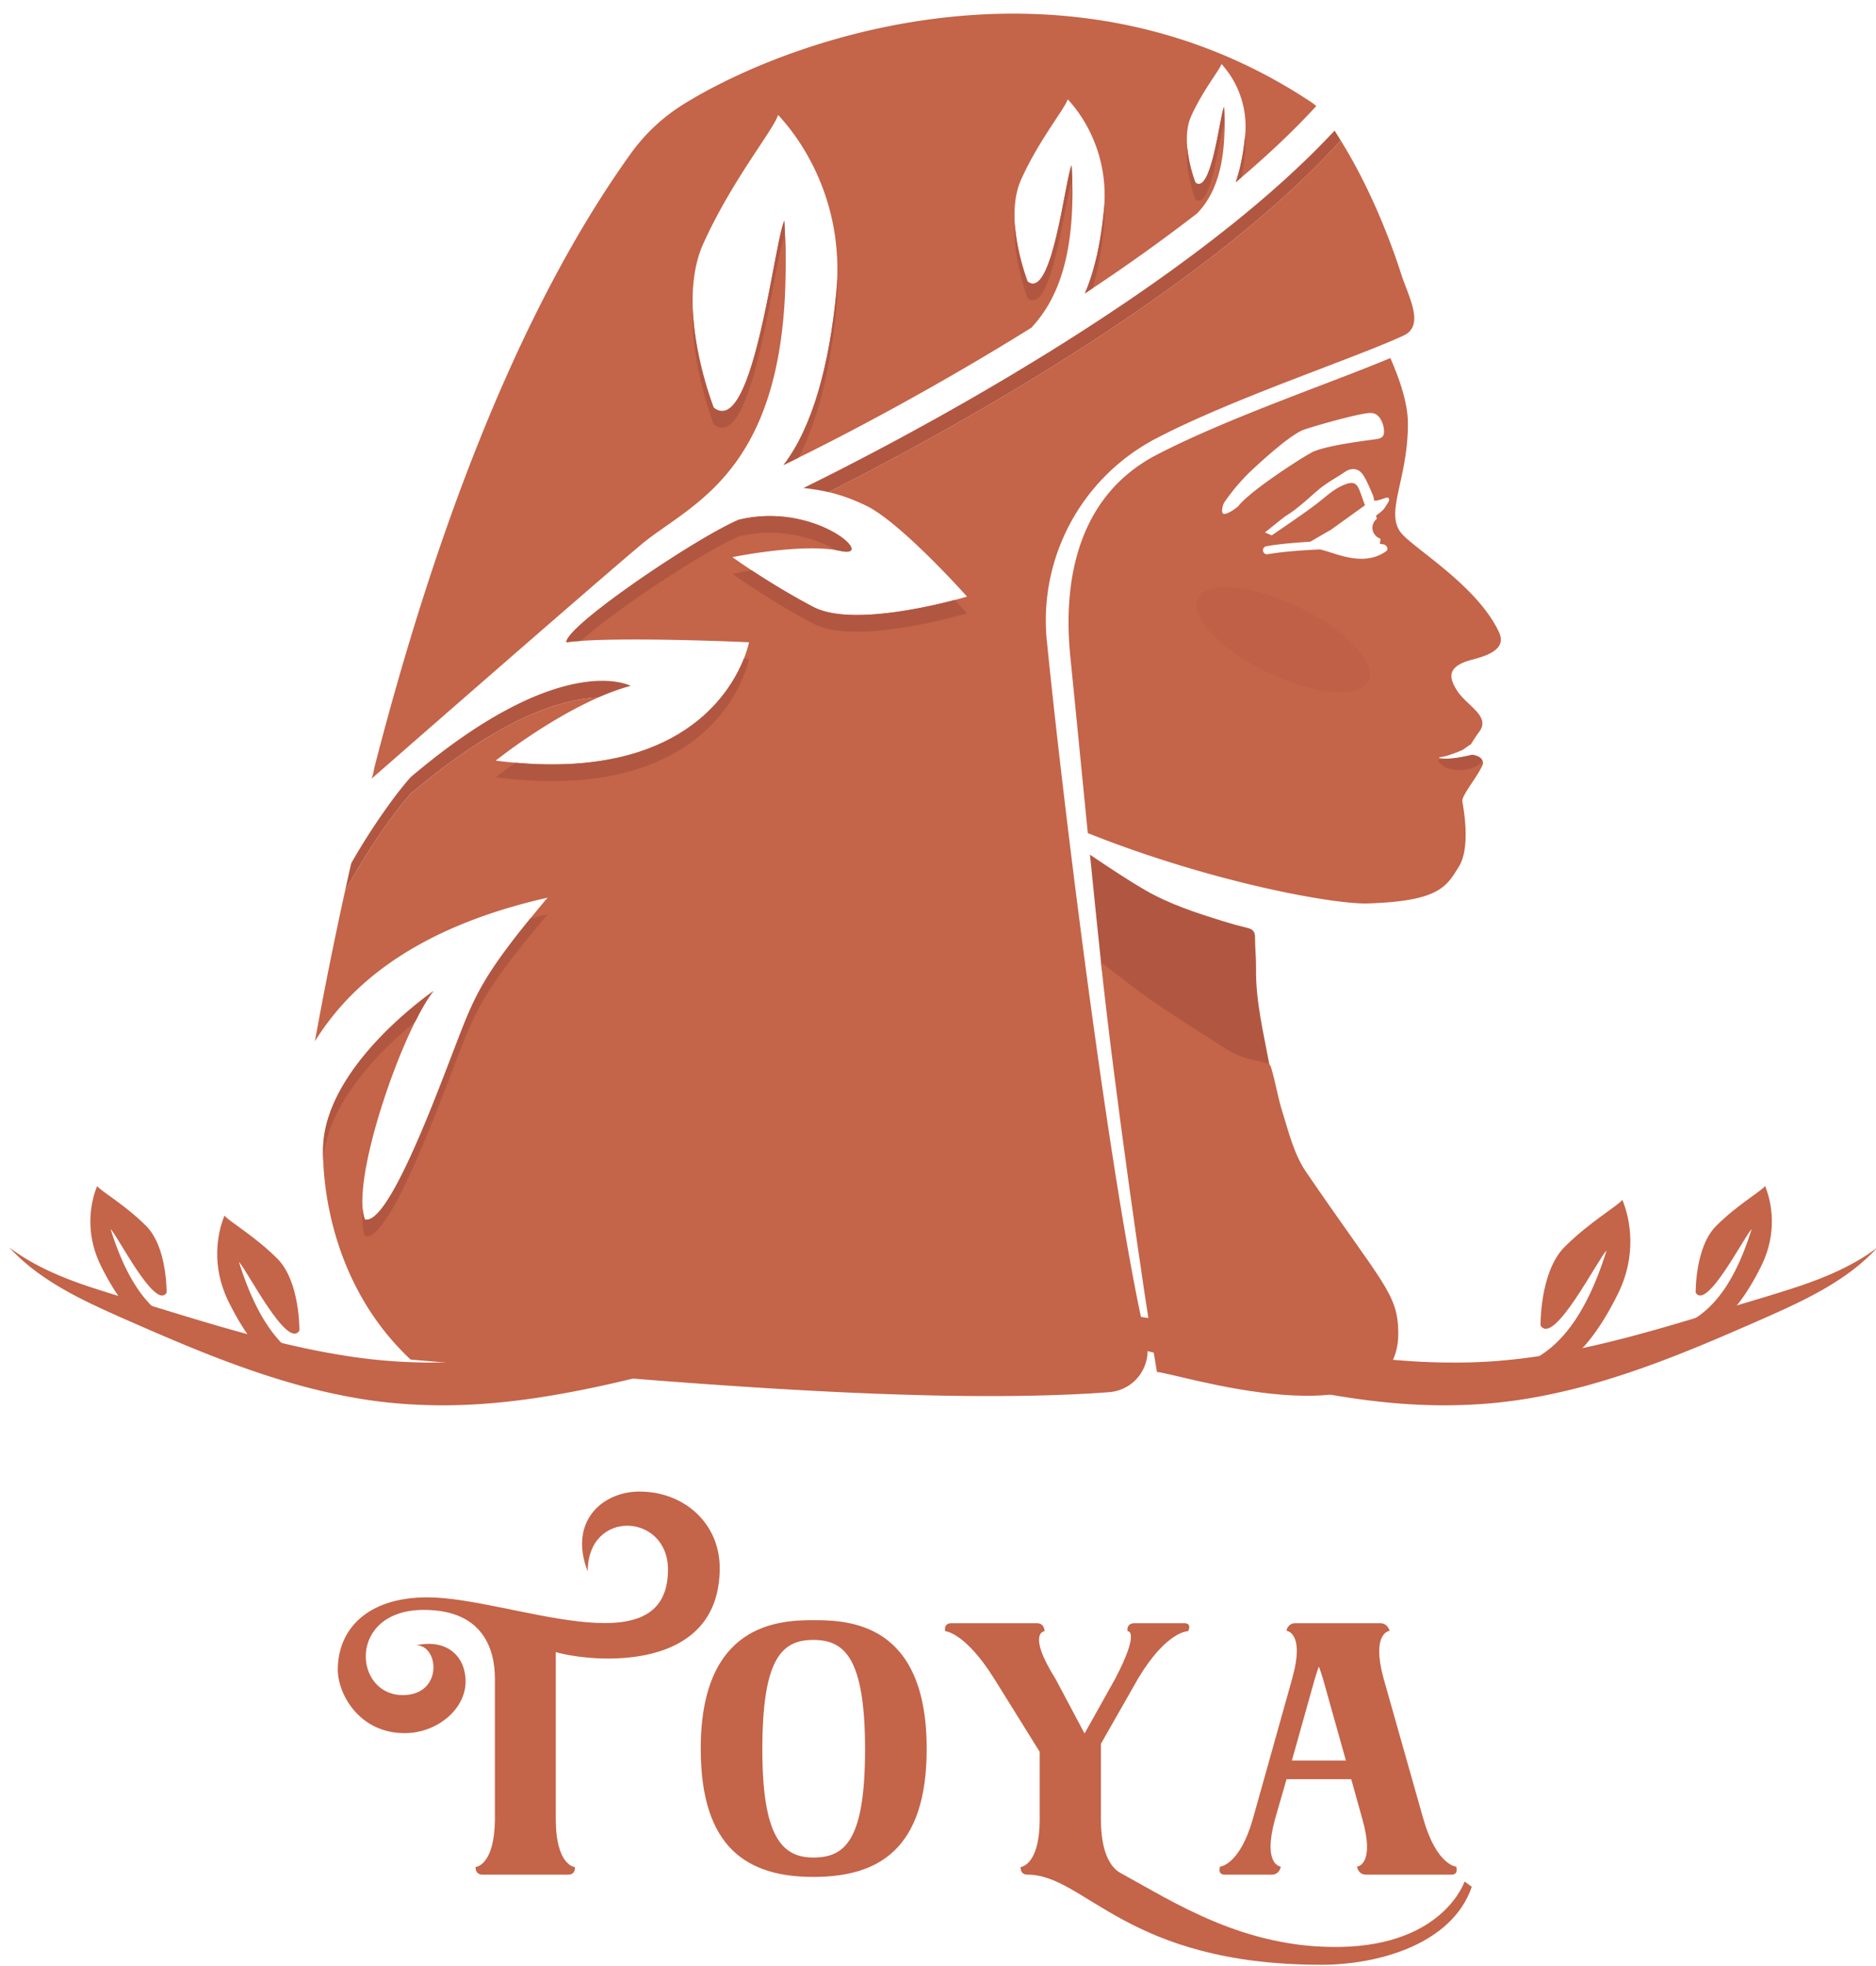 <svg xmlns="http://www.w3.org/2000/svg" width="104" height="109" viewBox="0 0 104 109"><g><g><path fill="#c46449" d="M99.802 71.284c-1.532.514-3.151.966-4.752 1.464-3.206.978-6.446 1.931-9.686 2.427-1.62.248-3.227.376-4.836.364-1.608 0-3.206-.119-4.78-.307-3.146-.37-6.181-1.013-9.057-1.596-1.443-.293-2.86-.565-4.24-.742a24.889 24.889 0 0 0-3.996-.22 25.609 25.609 0 0 0-6.153 1.022 25.645 25.645 0 0 0-6.153-1.023c-1.273-.04-2.618.04-3.997.221-1.381.177-2.797.45-4.24.742-2.875.583-5.91 1.225-9.058 1.596a40.299 40.299 0 0 1-4.78.307 30.391 30.391 0 0 1-4.835-.364c-3.24-.496-6.48-1.449-9.686-2.427-1.6-.498-3.22-.95-4.751-1.464-1.534-.52-3.007-1.162-4.286-2.127 0 0 .156.176.473.48.316.303.805.725 1.479 1.183.672.461 1.53.95 2.535 1.434 1.006.487 2.14.976 3.364 1.51 2.453 1.06 5.312 2.25 8.467 3.101 1.578.416 3.228.751 4.907.911 1.679.161 3.362.17 4.986.055 3.565-.244 7.28-1.09 10.817-2.03 1.769-.47 3.486-.945 5.152-1.28 1.668-.338 3.272-.518 4.8-.5 1.142.007 2.224.082 3.227.204.552.067 1.079.148 1.579.241.5-.093 1.026-.174 1.578-.24a28.218 28.218 0 0 1 3.226-.205c1.53-.018 3.134.162 4.8.5 1.668.335 3.384.81 5.153 1.28 3.537.94 7.253 1.786 10.817 2.03 1.625.115 3.308.106 4.986-.055 1.679-.16 3.329-.495 4.907-.91 3.155-.852 6.015-2.042 8.467-3.102 1.224-.534 2.358-1.023 3.364-1.51 1.005-.484 1.863-.973 2.535-1.434a11.254 11.254 0 0 0 1.952-1.663c-1.278.965-2.752 1.606-4.285 2.127z"/></g><g clip-path="url(#clip-0:131:c)"><path fill="#c46449" d="M64.501 15.306z"/></g><g clip-path="url(#clip-0:130:c)"><path fill="#c46449" d="M56.179 20.72l.175-.105-.175.105z"/></g><g clip-path="url(#clip-0:129:c)"><path fill="#c46449" d="M63.477 16.027l.118-.082"/></g><g clip-path="url(#clip-0:128:c)"><path fill="#c46449" d="M66.509 13.832l.109-.083c-.036.028-.072.056-.11.083z"/></g><g clip-path="url(#clip-0:127:c)"><path fill="#c46449" d="M67.49 13.08l.102-.08-.103.08z"/></g><g clip-path="url(#clip-0:126:c)"><path fill="#c46449" d="M46.778 25.93c.062-.032.128-.066.19-.1-.062.034-.128.068-.19.1z"/></g><g clip-path="url(#clip-0:125:c)"><path fill="#c46449" d="M47.598 25.506l.222-.116-.222.116z"/></g><g clip-path="url(#clip-0:124:c)"><path fill="#c46449" d="M65.515 14.572c.036-.026.07-.053.107-.079l-.107.08z"/></g><g clip-path="url(#clip-0:123:c)"><path fill="#c46449" d="M48.449 25.061l.26-.138-.26.138z"/></g><g clip-path="url(#clip-0:122:c)"><path fill="#c46449" d="M50.25 24.098l.229-.125-.228.125z"/></g><g clip-path="url(#clip-0:121:c)"><path fill="#c46449" d="M59.305 18.794c.05-.03.1-.063.15-.095l-.15.095z"/></g><g clip-path="url(#clip-0:120:c)"><path fill="#c46449" d="M57.213 20.095z"/></g><g clip-path="url(#clip-0:119:c)"><path fill="#c46449" d="M58.256 19.454c.055-.034.109-.07.164-.103l-.164.103z"/></g><g clip-path="url(#clip-0:118:c)"><path fill="#c46449" d="M60.353 18.123l.14-.091-.14.09z"/></g><g clip-path="url(#clip-0:117:c)"><path fill="#c46449" d="M51.19 23.584l.224-.125-.224.125z"/></g><g clip-path="url(#clip-0:116:c)"><path fill="#c46449" d="M49.333 24.592l.257-.138-.258.138z"/></g><g clip-path="url(#clip-0:115:c)"><path fill="#c46449" d="M62.44 16.74z"/></g><g clip-path="url(#clip-0:114:c)"><path fill="#c46449" d="M61.4 17.436l.132-.088c-.044.03-.088.06-.133.088z"/></g><g clip-path="url(#clip-0:113:c)"><path fill="#c46449" d="M55.154 21.328z"/></g><g clip-path="url(#clip-0:112:c)"><path fill="#c46449" d="M54.14 21.92l.18-.104-.18.104z"/></g><g clip-path="url(#clip-0:111:c)"><path fill="#c46449" d="M72.031 9.206l.067-.063-.067.063z"/></g><g clip-path="url(#clip-0:110:c)"><path fill="#c46449" d="M45.275 27.154l-.05-.008.05.008z"/></g><g clip-path="url(#clip-0:109:c)"><path fill="#c46449" d="M45.244 26.705l.23-.116a49.63 49.63 0 0 0-.23.116z"/></g><g clip-path="url(#clip-0:108:c)"><path fill="#c46449" d="M72.911 8.352l-.064.064.064-.064z"/></g><g clip-path="url(#clip-0:107:c)"><path fill="#c46449" d="M53.138 22.494c.063-.036.126-.073.19-.108-.064.035-.127.072-.19.108z"/></g><g clip-path="url(#clip-0:106:c)"><path fill="#c46449" d="M73.627 7.62l.059-.061-.059.06z"/></g><g clip-path="url(#clip-0:105:c)"><path fill="#c46449" d="M45.986 26.332l.256-.13c-.085.042-.173.088-.256.13z"/></g><g clip-path="url(#clip-0:104:c)"><path fill="#c46449" d="M77.682 15.205c-.618-1.916-1.715-4.77-3.355-7.417-7.22 7.992-20.717 15.622-28.392 19.495.635.147 1.263.364 2.034.727 1.956.92 5.64 5.065 5.64 5.065s-6.101 1.84-8.518.575c-2.417-1.266-4.49-2.762-4.49-2.762s3.914-.806 5.986-.346c2.072.46-1.381-2.762-5.64-1.726-2.417 1.036-9.554 5.87-9.554 6.79 2.648-.344 10.13 0 10.13 0s-1.497 8.173-14.043 6.562c1.257-.987 3.493-2.532 5.672-3.493-1.887.069-5.29 1.006-10.391 5.339-1.003 1.133-2.364 3.084-3.634 5.388a227.122 227.122 0 0 0-1.67 8.324c1.604-2.571 4.89-6.15 12.9-7.961-3.683 4.374-4.028 5.41-5.18 8.402-1.15 2.993-3.683 9.784-4.95 9.439-.804-2.187 2.074-10.475 3.8-12.662-1.612 1.152-5.81 4.615-6.1 8.404-.07.887-.137 7.358 4.834 12.024 10.512.895 27.725 2.634 38.723 1.808a2.302 2.302 0 0 0 2.07-2.834c-1.767-7.303-4.421-27.9-5.52-38.812a11.384 11.384 0 0 1 6.073-11.236c4.276-2.23 10.924-4.411 13.702-5.695 1.197-.553.278-2.142-.127-3.398z"/></g><g clip-path="url(#clip-0:103:c)"><path fill="#c46449" d="M68.451 12.318l.092-.074-.092.074z"/></g><g clip-path="url(#clip-0:102:c)"><path fill="#c46449" d="M70.298 10.774l.08-.07-.08.07z"/></g><g clip-path="url(#clip-0:101:c)"><path fill="#c46449" d="M69.389 11.549z"/></g><g clip-path="url(#clip-0:100:c)"><path fill="#c46449" d="M52.15 23.05z"/></g><g clip-path="url(#clip-0:99:c)"><path fill="#c46449" d="M71.179 9.994l.076-.069"/></g><g clip-path="url(#clip-0:98:c)"><path fill="#b15741" d="M50.478 23.973l.712-.389-.712.39z"/></g><g clip-path="url(#clip-0:97:c)"><path fill="#b15741" d="M52.368 22.928l.77-.435-.77.435z"/></g><g clip-path="url(#clip-0:96:c)"><path fill="#b15741" d="M51.414 23.46z"/></g><g clip-path="url(#clip-0:95:c)"><path fill="#b15741" d="M45.935 27.282z"/></g><g clip-path="url(#clip-0:94:c)"><path fill="#b15741" d="M49.59 24.454l.66-.356-.66.356z"/></g><g clip-path="url(#clip-0:93:c)"><path fill="#b15741" d="M44.54 27.053z"/></g><g clip-path="url(#clip-0:92:c)"><path fill="#b15741" d="M45.475 26.589l.512-.256-.512.256z"/></g><g clip-path="url(#clip-0:91:c)"><path fill="#b15741" d="M45.225 27.146z"/></g><g clip-path="url(#clip-0:90:c)"><path fill="#b15741" d="M46.243 26.202l.535-.272-.535.272z"/></g><g clip-path="url(#clip-0:89:c)"><path fill="#b15741" d="M48.709 24.923z"/></g><g clip-path="url(#clip-0:88:c)"><path fill="#b15741" d="M46.97 25.83z"/></g><g clip-path="url(#clip-0:87:c)"><path fill="#b15741" d="M47.82 25.39z"/></g><g clip-path="url(#clip-0:86:c)"><path fill="#b15741" d="M69.473 11.479z"/></g><g clip-path="url(#clip-0:85:c)"><path fill="#b15741" d="M67.592 13z"/></g><g clip-path="url(#clip-0:84:c)"><path fill="#b15741" d="M70.378 10.705z"/></g><g clip-path="url(#clip-0:83:c)"><path fill="#b15741" d="M68.543 12.244z"/></g><g clip-path="url(#clip-0:82:c)"><path fill="#b15741" d="M65.622 14.493z"/></g><g clip-path="url(#clip-0:81:c)"><path fill="#b15741" d="M66.618 13.75z"/></g><g clip-path="url(#clip-0:80:c)"><path fill="#b15741" d="M71.255 9.925z"/></g><g clip-path="url(#clip-0:79:c)"><path fill="#b15741" d="M64.617 15.223z"/></g><g clip-path="url(#clip-0:78:c)"><path fill="#b15741" d="M73.627 7.62z"/></g><g clip-path="url(#clip-0:77:c)"><path fill="#b15741" d="M72.099 9.142z"/></g><g clip-path="url(#clip-0:76:c)"><path fill="#b15741" d="M60.494 18.031z"/></g><g clip-path="url(#clip-0:75:c)"><path fill="#b15741" d="M56.354 20.615z"/></g><g clip-path="url(#clip-0:74:c)"><path fill="#b15741" d="M57.386 19.99z"/></g><g clip-path="url(#clip-0:73:c)"><path fill="#b15741" d="M58.42 19.351z"/></g><g clip-path="url(#clip-0:72:c)"><path fill="#b15741" d="M54.319 21.815z"/></g><g clip-path="url(#clip-0:71:c)"><path fill="#b15741" d="M55.328 21.226c.283-.167.566-.334.85-.505-.284.17-.568.338-.85.505z"/></g><g clip-path="url(#clip-0:70:c)"><path fill="#b15741" d="M53.328 22.385c.27-.154.54-.308.811-.465l-.81.465z"/></g><g clip-path="url(#clip-0:69:c)"><path fill="#b15741" d="M59.454 18.7z"/></g><g clip-path="url(#clip-0:68:c)"><path fill="#b15741" d="M62.57 16.65z"/></g><g clip-path="url(#clip-0:67:c)"><path fill="#b15741" d="M61.532 17.348z"/></g><g clip-path="url(#clip-0:66:c)"><path fill="#b15741" d="M63.595 15.945z"/></g><g clip-path="url(#clip-0:65:c)"><path fill="#b15741" d="M74.326 7.788c-.113-.182-.22-.365-.339-.545-.098.106-.202.21-.302.316l-.058.06a40.89 40.89 0 0 1-1.529 1.523l-.067.064c-.254.24-.513.48-.776.72l-.076.069c-.263.237-.53.474-.8.71a64.761 64.761 0 0 1-.906.774l-.084.07c-.28.233-.56.465-.846.695l-.092.074c-.284.229-.57.456-.859.682l-.103.08c-.288.225-.578.448-.87.67l-.11.082c-.293.222-.589.442-.887.662l-.108.079a76.27 76.27 0 0 1-1.013.734c-.3.214-.603.427-.906.638l-.118.082c-.3.21-.603.418-.907.624l-.13.089c-.302.204-.604.407-.908.609l-.133.088c-.302.2-.603.398-.906.595l-.14.09c-.299.195-.599.387-.899.578-.05.03-.1.064-.149.095-.295.187-.59.372-.885.556l-.164.103a147.704 147.704 0 0 1-1.902 1.16l-.175.107a171.072 171.072 0 0 1-1.86 1.095l-.18.104c-.272.158-.542.312-.81.466-.065.035-.128.072-.19.108-.26.147-.516.29-.77.435-.073.04-.146.08-.218.122l-.738.409c-.074.04-.149.083-.223.124-.24.132-.477.26-.712.39-.076.04-.152.083-.228.124l-.66.356-.258.138c-.21.113-.418.222-.624.332l-.259.137c-.214.113-.422.22-.629.33l-.222.115c-.214.112-.422.219-.629.325l-.19.099-.536.272-.257.13a122.109 122.109 0 0 1-.743.373l-.704.349c.24.026.465.058.686.092l.05.008c.224.036.443.079.66.129C53.61 23.41 67.107 15.78 74.326 7.788z"/></g><g clip-path="url(#clip-0:64:c)"><path fill="#c46449" d="M43.479 12.24c-.575 1.267-1.727 12.086-3.913 10.36 0 0-2.187-5.526-.576-9.093 1.612-3.569 3.914-6.33 4.144-7.137 1.611 1.726 3.683 5.18 3.223 9.9-.385 3.946-1.303 7.405-2.92 9.51 3.402-1.647 8.505-4.35 13.737-7.61 1.368-1.468 2.529-3.919 2.232-9.01-.358.787-1.075 7.523-2.436 6.448 0 0-1.362-3.44-.359-5.66 1.004-2.222 2.437-3.942 2.58-4.443 1.003 1.074 2.293 3.224 2.006 6.162-.171 1.753-.51 3.352-1.056 4.601a100.801 100.801 0 0 0 6.227-4.44c.905-.95 1.684-2.546 1.487-5.904-.233.513-.699 4.898-1.585 4.198 0 0-.886-2.239-.234-3.685.653-1.446 1.586-2.565 1.68-2.89a5.156 5.156 0 0 1 1.305 4.01c-.091.941-.26 1.811-.515 2.545 1.656-1.39 3.166-2.806 4.463-4.22a2.24 2.24 0 0 0-.26-.206c-13.291-8.842-28.452-3.83-34.8.092a10.276 10.276 0 0 0-2.948 2.756c-6.582 9.174-11.147 22.111-14.217 34.07-.072.417-.149.578-.149.578S32.66 32.614 35.537 30.197c2.878-2.418 8.748-4.144 7.942-17.957z"/></g><g clip-path="url(#clip-0:63:c)"><path fill="#c46449" d="M21.87 44.188z"/></g><g clip-path="url(#clip-0:62:c)"><path fill="#c46449" d="M19.473 47.84a.966.966 0 0 0-.01.045 36.002 36.002 0 0 1 2.37-3.647 35.695 35.695 0 0 0-2.36 3.601z"/></g><g clip-path="url(#clip-0:61:c)"><path fill="#c46449" d="M22.35 43.576z"/></g><g clip-path="url(#clip-0:60:c)"><path fill="#c46449" d="M34.1 38.294c-.017.006-.033.011-.049.018.016-.007.032-.012.05-.018z"/></g><g clip-path="url(#clip-0:59:c)"><path fill="#b15741" d="M34.961 38.024z"/></g><g clip-path="url(#clip-0:58:c)"><path fill="#b15741" d="M22.261 43.686l.088-.11a5.294 5.294 0 0 0-.088.11z"/></g><g clip-path="url(#clip-0:57:c)"><path fill="#b15741" d="M21.832 44.238a.938.938 0 0 1 .038-.05l-.038.05z"/></g><g clip-path="url(#clip-0:56:c)"><path fill="#b15741" d="M34.05 38.312z"/></g><g clip-path="url(#clip-0:55:c)"><path fill="#b15741" d="M33.151 38.675c.302-.133.603-.255.9-.363l.05-.017c.29-.104.58-.198.86-.271 0 0-3.798-2.072-12.2 5.065-.132.148-.27.312-.412.487l-.088.11a19.533 19.533 0 0 0-.429.552 36.14 36.14 0 0 0-2.369 3.648c-.117.51-.226 1.012-.336 1.516 1.27-2.305 2.63-4.255 3.633-5.39 5.102-4.332 8.504-5.268 10.391-5.337z"/></g><g clip-path="url(#clip-0:54:c)"><path fill="#b15741" d="M69.632 53.675c.009-.57-.06-1.141-.056-1.711.002-.294-.105-.444-.404-.517-.458-.11-.912-.235-1.36-.375-1.493-.464-2.981-.944-4.328-1.726-1.052-.61-2.054-1.29-3.06-1.964.212 2.108.432 4.262.657 6.397.807.693 1.71 1.279 2.573 1.905 1.089.79 2.27 1.465 3.377 2.234.952.66 1.964 1.137 3.152 1.254.086.009.159.122.239.187-.014-.101-.024-.202-.043-.301-.33-1.784-.774-3.552-.747-5.383z"/></g><g clip-path="url(#clip-0:53:c)"><path fill="#c46449" d="M71.08 61.6c-.246-.784-.365-1.594-.604-2.378-.044-.244-.22-.29-.456-.337-.697-.139-1.405-.309-1.992-.693-1.578-1.03-3.199-2-4.719-3.112-.769-.562-1.507-1.16-2.273-1.727.701 6.667 2.367 18.401 3.103 22.713.623-.084 13.45 4.165 13.378-2.188-.025-2.167-.829-2.638-5.106-8.899-.686-1.004-.969-2.222-1.33-3.379z"/></g><g clip-path="url(#clip-0:52:c)"><path fill="#c46449" d="M81.626 36.567c-1.423.366-1.308.988-.87 1.688.563.901 1.913 1.437 1.24 2.326-.18.237-.295.434-.465.695-.14.058-.36.262-.503.322a5.614 5.614 0 0 1-.598.228 2.607 2.607 0 0 1-.623.154.026.026 0 0 0-.02.02c-.003.011.006.023.017.026.444.075.9.008 1.333-.084.158-.034.321-.056.473-.106.311.05.616.183.605.503-.237.655-1.2 1.746-1.146 2.092.055.345.48 2.54-.197 3.62-.679 1.078-1.049 1.911-5.057 2.034-1.863.057-8.619-1.154-15.51-3.898-.352-3.535-.679-6.9-.968-9.766-.467-4.637.637-9.044 4.77-11.199 3.94-2.054 9.884-4.065 12.97-5.373.573 1.31.973 2.578.973 3.642 0 3.156-1.337 4.988-.323 6.115.816.906 4.207 2.923 5.376 5.45.412.89-.527 1.265-1.477 1.511zM68.648 28.06c.682-.892 3.822-2.888 4.182-3.032.976-.394 3.13-.622 3.526-.694.294-.053.38-.177.37-.457a1.346 1.346 0 0 0-.154-.573c-.132-.257-.328-.428-.65-.409-.699.043-3.298.792-3.687.946-.8.318-2.53 1.931-2.953 2.333a11.201 11.201 0 0 0-1.414 1.683c-.079.113-.206.598-.025.632.221.041.772-.385.805-.429zm8.338-.263c.061-.103.007-.229-.106-.21-.129.021-.589.227-.7.153-.025-.107-.033-.212-.074-.3-.159-.356-.302-.723-.502-1.053-.218-.357-.504-.45-.837-.335-.113.04-.216.114-.317.181-.449.296-.93.557-1.339.901-.587.495-1.132 1.036-1.792 1.444-.21.132-.976.78-1.2.938l.383.163c.18-.124 1.927-1.302 2.58-1.819.47-.372.912-.789 1.494-1.007.407-.153.618-.097.78.301.111.278.206.564.313.858-.645.465-1.277.92-1.909 1.373-.009.008-.022.011-.034.017l-1.092.631c-.882.051-1.81.136-2.434.25a.225.225 0 1 0 .08.443c.722-.13 1.895-.224 2.9-.267.35.082.695.212 1.04.311.84.241 1.682.357 2.49-.122.077-.046.183-.11.197-.18.024-.132-.057-.244-.196-.285-.063-.018-.13-.019-.219-.032.023-.098.033-.193.038-.287a.643.643 0 0 1-.443-.536.633.633 0 0 1 .241-.566 5.832 5.832 0 0 1-.044-.179c.4-.292.424-.318.702-.786z"/></g><g clip-path="url(#clip-0:51:c)" opacity=".53"><g opacity=".53"><path fill="#b15741" d="M75.85 37.744c-.48.992-2.981.776-5.588-.482-2.606-1.26-4.331-3.085-3.851-4.077.479-.993 2.98-.777 5.587.482 2.607 1.259 4.33 3.084 3.852 4.077z"/></g></g><g clip-path="url(#clip-0:50:c)"><path fill="#b15741" d="M40.947 28.815c-2.417 1.036-9.554 5.87-9.554 6.791.234-.03.507-.055.808-.076 1.934-1.75 6.827-4.967 8.746-5.79 2.254-.549 4.282.096 5.385.757.086.014.174.026.255.045 2.072.46-1.381-2.763-5.64-1.727z"/></g><g clip-path="url(#clip-0:49:c)"><path fill="#b15741" d="M28.564 42.284c-.41.292-.776.567-1.083.809 12.545 1.61 14.042-6.561 14.042-6.561l-.288-.013c-.794 2.005-3.614 6.563-12.671 5.765z"/></g><g clip-path="url(#clip-0:48:c)"><path fill="#b15741" d="M59.406 10.084c.021.366.033.714.04 1.053.012-.613.002-1.267-.04-1.978-.358.788-1.075 7.524-2.437 6.449 0 0-.602-1.529-.708-3.207-.134 1.994.708 4.132.708 4.132 1.362 1.075 2.08-5.661 2.437-6.449z"/></g><g clip-path="url(#clip-0:47:c)"><path fill="#b15741" d="M23.01 56.65c.357-.718.706-1.312 1.017-1.706-1.612 1.15-5.81 4.614-6.1 8.403-.014.164-.026.52-.007 1.02l.006-.095c.242-3.145 3.172-6.061 5.083-7.621z"/></g><g clip-path="url(#clip-0:46:c)"><path fill="#b15741" d="M68.506 10.102c.109-.09.212-.184.32-.276.085-.425.15-.876.196-1.344.032-.336.024-.649 0-.952v.027c-.092.941-.261 1.812-.516 2.545z"/></g><g clip-path="url(#clip-0:45:c)"><path fill="#b15741" d="M67.856 6.85c.01.176.017.346.02.513.015-.441.01-.916-.02-1.438-.233.513-.7 4.897-1.586 4.197 0 0-.353-.895-.448-1.918-.146 1.338.448 2.843.448 2.843.887.7 1.353-3.684 1.586-4.197z"/></g><g clip-path="url(#clip-0:44:c)"><path fill="#b15741" d="M60.14 16.268c.147-.096.29-.196.436-.292.297-1.009.502-2.157.622-3.384.044-.449.047-.877.024-1.288-.007.12-.012.24-.024.363-.171 1.753-.511 3.352-1.057 4.601z"/></g><g clip-path="url(#clip-0:43:c)"><path fill="#b15741" d="M44.264 25.375c1.107-2.099 1.78-4.972 2.093-8.182.06-.613.075-1.204.056-1.773-.01.279-.028.562-.056.85-.385 3.947-1.302 7.406-2.92 9.51.265-.128.543-.265.827-.405z"/></g><g clip-path="url(#clip-0:42:c)"><path fill="#b15741" d="M45.09 33.65a41.063 41.063 0 0 1-3.411-2.027c-.646.1-1.077.189-1.077.189s2.072 1.497 4.489 2.763c2.417 1.266 8.518-.576 8.518-.576s-.263-.294-.678-.737c-1.654.433-5.915 1.397-7.84.388z"/></g><g clip-path="url(#clip-0:41:c)"><path fill="#b15741" d="M20.228 67.606a2.406 2.406 0 0 1-.119-.594c-.045.635-.013 1.16.119 1.519 1.266.345 3.799-6.446 4.95-9.44 1.151-2.991 1.496-4.027 5.179-8.402-.33.075-.646.155-.96.235-2.788 3.423-3.178 4.537-4.219 7.244-1.151 2.992-3.684 9.783-4.95 9.438z"/></g><g clip-path="url(#clip-0:40:c)"><path fill="#b15741" d="M43.479 13.165c.041.703.061 1.365.068 2.006a40.942 40.942 0 0 0-.068-2.93c-.575 1.266-1.727 12.086-3.913 10.359 0 0-1.045-2.64-1.158-5.448-.126 3.124 1.158 6.372 1.158 6.372 2.186 1.727 3.338-9.093 3.913-10.359z"/></g><g clip-path="url(#clip-0:39:c)"><path fill="#b15741" d="M80.564 42.039c1.029-.128.854-.193 1.077-.174.222.018.641.176.456.399-.182.223-.462.352-.93.413-.39.05-.92-.034-1.145-.202-.223-.167-.245-.238-.3-.312-.057-.075.613-.096.841-.124z"/></g><g><path fill="#c46449" d="M97.11 68.135c-1.115 3.57-2.57 4.787-3.868 5.337.173.015.341.035.502.056.315.043.628.102.932.181 1.107-.47 2.128-1.832 2.972-3.543.89-1.805.585-3.486.204-4.413-.213.285-1.54 1.037-2.715 2.212-1.174 1.175-1.133 3.697-1.133 3.697.61 1.013 2.687-3.11 3.105-3.527z"/></g><g><path fill="#c46449" d="M89.064 69.324c-1.312 4.206-3.027 5.641-4.557 6.29.203.017.401.04.591.065.371.05.74.12 1.1.213 1.303-.554 2.507-2.159 3.501-4.175 1.05-2.127.69-4.108.24-5.2-.25.336-1.815 1.222-3.199 2.607-1.384 1.385-1.336 4.355-1.336 4.355.718 1.195 3.167-3.664 3.66-4.155z"/></g><g><path fill="#c46449" d="M6.13 68.135c1.113 3.57 2.568 4.787 3.867 5.337-.173.015-.342.035-.503.056a8.074 8.074 0 0 0-.932.181c-1.107-.47-2.128-1.832-2.972-3.543-.89-1.805-.585-3.486-.204-4.413.212.285 1.54 1.037 2.715 2.212 1.174 1.175 1.134 3.697 1.134 3.697-.609 1.013-2.688-3.11-3.106-3.527z"/></g><g><path fill="#c46449" d="M13.246 69.96c1.203 3.851 2.772 5.164 4.173 5.757-.187.016-.368.037-.542.061-.34.046-.677.11-1.006.195-1.194-.507-2.296-1.976-3.206-3.823-.96-1.946-.63-3.76-.22-4.76.23.308 1.661 1.12 2.928 2.386 1.268 1.268 1.224 3.988 1.224 3.988-.658 1.093-2.9-3.355-3.35-3.804z"/></g><g><path fill="#c46449" d="M23.703 88.554c4.513 0 13.328 4.07 13.328-1.54 0-3.142-4.45-3.374-4.45.106-1.075-2.763.802-4.43 2.87-4.43 2.466 0 4.448 1.752 4.448 4.24 0 5.884-7.107 5.23-9.089 4.66v9.237c0 2.616 1.055 2.679 1.055 2.679.021.084.021.422-.38.422h-4.724c-.4 0-.4-.338-.4-.422 0 0 1.054-.063 1.075-2.636v-7.803c0-1.582-.612-3.817-3.944-3.817-4.239 0-3.922 4.724-1.16 4.724 2.236 0 2.025-2.763.74-2.763 1.791-.38 2.74.696 2.74 2.004 0 1.56-1.603 2.868-3.374 2.868-2.53 0-3.712-2.173-3.712-3.522 0-2.172 1.56-4.007 4.977-4.007z"/></g><g><path fill="#c46449" d="M45.088 89.82c1.96 0 6.285.126 6.285 7.127 0 5.588-2.68 7.107-6.285 7.107-3.628 0-6.242-1.582-6.242-7.107 0-6.896 4.259-7.128 6.242-7.128zm0 1.095c-1.751 0-2.826 1.034-2.826 6.074 0 4.808 1.075 5.99 2.826 5.99 1.729 0 2.868-.907 2.868-5.99s-1.14-6.074-2.868-6.074z"/></g><g><path fill="#c46449" d="M57.636 100.954v-3.838l-2.531-4.07c-1.602-2.552-2.7-2.615-2.7-2.615-.041-.085-.062-.443.338-.443h4.724c.4 0 .422.316.443.443 0 0-1.012.063.612 2.657l1.602 3.015 1.688-3.015c1.433-2.742.695-2.657.695-2.657-.02-.169 0-.443.4-.443h2.743c.4 0 .274.358.21.443 0 0-1.18-.02-2.762 2.615l-2.066 3.627v4.26c.02 2.087.716 2.72 1.138 2.931 2.868 1.561 6.79 4.175 12.148 4.07 5.714-.105 6.874-3.627 6.874-3.627l.4.295c-1.117 3.248-5.313 4.323-8.33 4.323-10.84 0-13.095-4.998-16.301-4.998-.401 0-.38-.358-.38-.42 0 0 1.034-.086 1.055-2.553z"/></g><g><path fill="#c46449" d="M67.906 103.927c-.4 0-.295-.358-.273-.443 0 0 1.075-.063 1.813-2.614l2.193-7.824c.717-2.552-.316-2.636-.316-2.636 0-.148.17-.422.464-.422h4.723c.401 0 .506.358.528.422 0 0-1.033.084-.338 2.636l2.215 7.824c.738 2.551 1.813 2.614 1.813 2.614.022.085.127.443-.274.443H75.73c-.4 0-.485-.358-.506-.443 0 0 1.034-.063.295-2.657l-.61-2.193h-3.586l-.633 2.193c-.717 2.594.317 2.657.317 2.657-.022.085-.106.443-.506.443zm6.707-6.326l-1.266-4.513c-.085-.253-.147-.486-.232-.696-.084.21-.148.443-.23.696l-1.267 4.513z"/></g></g></svg>